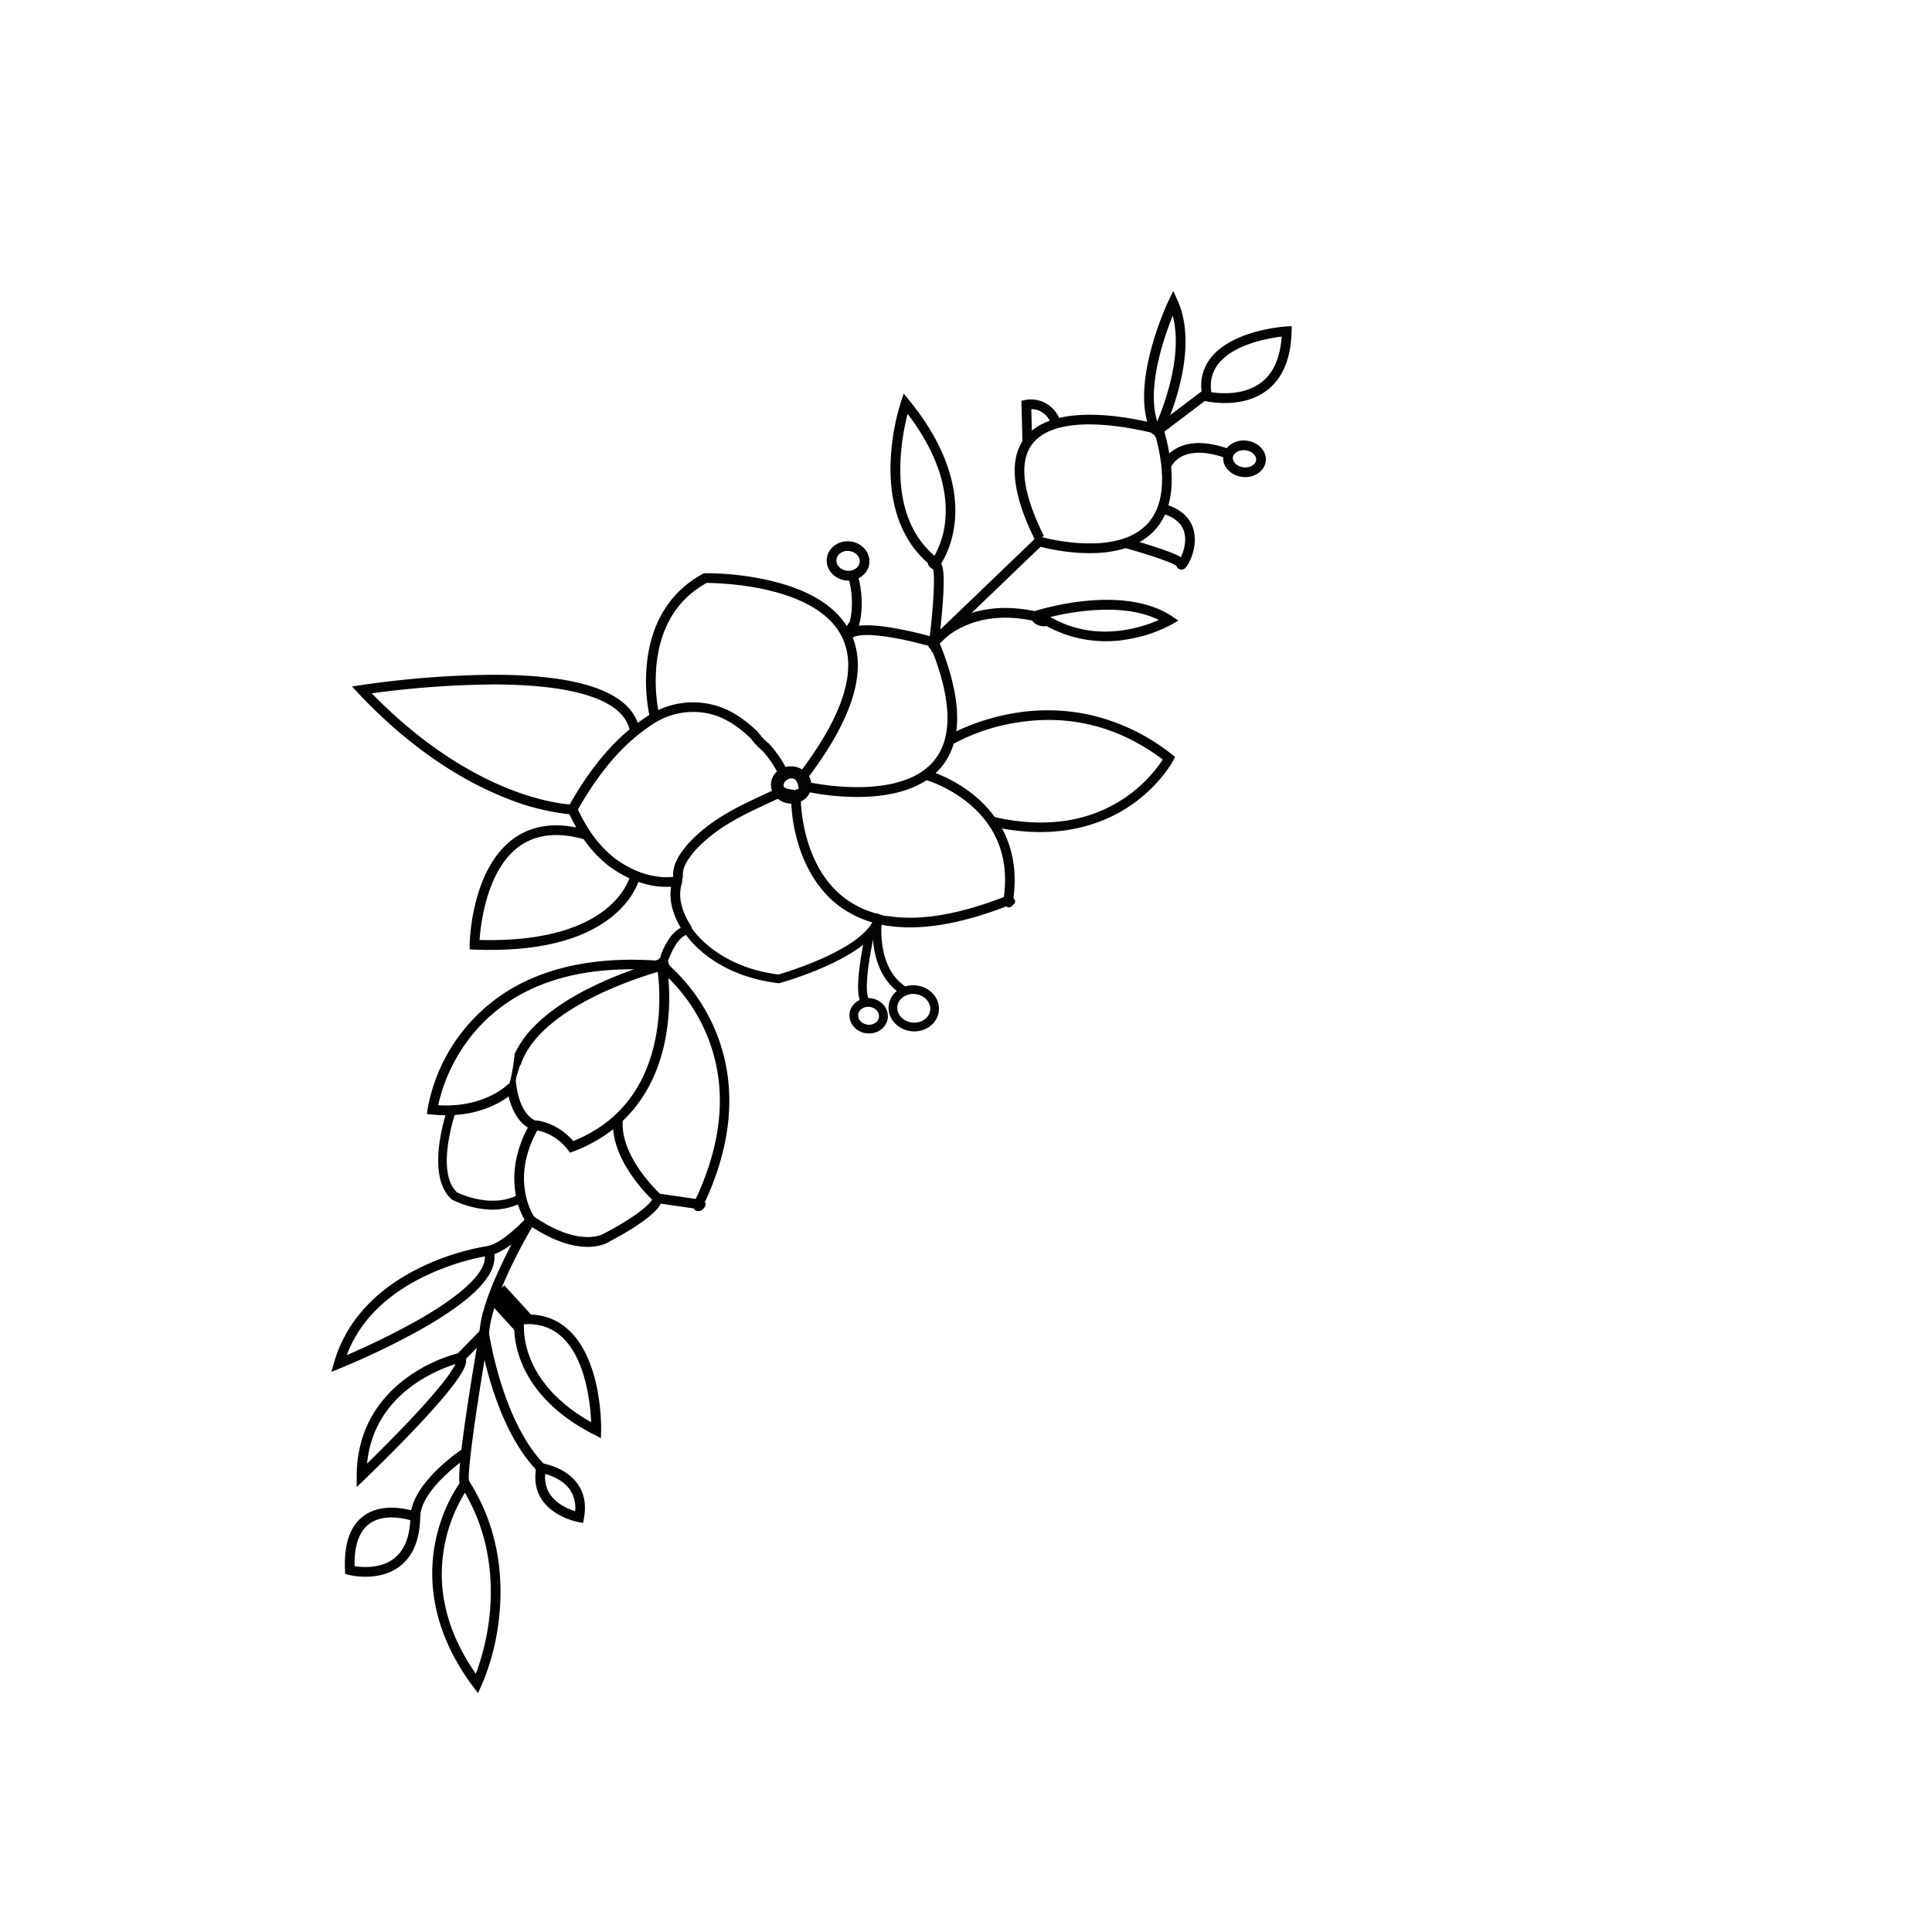 <svg id="Layer_1" data-name="Layer 1" xmlns="http://www.w3.org/2000/svg" viewBox="0 0 850.39 850.39"><defs><style>.cls-1{fill:#020202;}.cls-2,.cls-4{fill:none;}.cls-3{fill:#050404;}.cls-4{stroke:#000;stroke-miterlimit:10;stroke-width:10px;}</style></defs><path class="cls-1" d="M210.37,745.23l-2.12-2.84c-19.21-25.68-19.63-48.91-16.59-63.88,3.29-16.24,11.08-26.28,11.41-26.7l1.86-2.37,1.61,2.54c14.2,22.32,14.9,45.61,13,61.22A102.81,102.81,0,0,1,211.89,742Zm-5.73-88.17a68.51,68.51,0,0,0-8.84,22.49c-3.88,19.39.71,38.62,13.64,57.2a106.13,106.13,0,0,0,5.88-24.22C217,698.31,216.49,677.4,204.64,657.06Z"/><path class="cls-1" d="M157.05,693.8a30.14,30.14,0,0,1-3.59-.62l-1.52-.39-.07-1.57c-.56-11.53,2.2-19.59,8.22-24,9.38-6.83,22.9-1.85,23.47-1.63l1.41.53,0,1.5c-.17,10.06-3.21,17.4-9,21.82C169.58,694.3,161.6,694.31,157.05,693.8Zm-1-4.45c3.34.53,11.4,1.21,17.29-3.29,4.42-3.37,6.85-9,7.26-16.9-3.39-1-12.08-2.8-18,1.55C158.08,674,155.89,680.26,156.07,689.35Z"/><path class="cls-1" d="M180.68,667.54c.48-15,22.4-29.47,23.33-30.08l2.33,3.57c-.21.14-21,13.85-21.4,26.65Z"/><path class="cls-1" d="M215.21,586.55l-1.76-12.26c-.16.83-.27,1.66-.5,2.46a1.65,1.65,0,0,1-.36.63L211,586.49c0,.16-2.89,16.59-5.34,32.9-1.44,9.6-2.46,17.29-3,22.85-.34,3.34-.52,6-.54,7.8s-.05,4.62,2.15,5.16l1-4.15a1.74,1.74,0,0,1,1.21,1c-.91-3.08,2.58-28.06,6.8-53.45,3.19,13.45,10.15,35.57,23.45,49.09l3-3C221,625.69,215.27,586.94,215.21,586.55Z"/><path class="cls-1" d="M256.68,670.34l-2.09-.38c-.43-.08-10.71-2-16-9.75-2.76-4.07-3.6-8.92-2.5-14.43l.4-2,2,.29c.42.06,10.34,1.55,15.69,9,3,4.14,3.94,9.25,2.85,15.17ZM240,648.78a13.57,13.57,0,0,0,2.15,9c2.92,4.32,8.09,6.47,11,7.39a14.13,14.13,0,0,0-2.4-9.6C247.81,651.45,242.82,649.56,240,648.78Z"/><path d="M157,654.51l0-5c.11-22.76,12.42-36.25,22.73-43.56a68.47,68.47,0,0,1,22.44-10.44l1.11-.25.82.79a3.64,3.64,0,0,1,1.09,2.72c0,1.76,0,6.42-22.56,30.18-10.89,11.48-21.92,22-22,22.11Zm43.48-54.1a67,67,0,0,0-18.38,9.09c-12.24,8.74-19.14,20.4-20.54,34.72,4.23-4.13,11.35-11.18,18.36-18.58C194.82,609.87,199.2,603.16,200.45,600.41Z"/><rect x="200.37" y="590.09" width="15" height="4.26" transform="translate(-361.12 327.3) rotate(-45.69)"/><path d="M235.37,538.19,232,535.66c-2.79,3.14-11.34,11.56-17.31,12.79l.86,4.18c3.14-.65,6.54-2.64,9.62-4.93-4,7.67-9,18-11.83,27.43-.1.55-.2,1.09-.35,1.62a1.66,1.66,0,0,1-.27.53,48.72,48.72,0,0,0-1.71,9.44l4.26.27C216.33,569.49,235.18,538.5,235.37,538.19Z"/><path d="M264.5,633l-3-1.53c-20.46-10.37-28.88-23.54-32.35-32.76-3.81-10.13-2.67-17.77-2.61-18.09l.25-1.6,1.6-.19c8.61-1,15.92,1.13,21.71,6.39,15,13.59,14.52,43.14,14.49,44.39Zm-33.9-50.09a37.76,37.76,0,0,0,2.61,14.54c4.3,11.24,13.61,21.05,27,28.53-.36-8.08-2.35-27.92-13-37.61C242.76,584.31,237.18,582.48,230.6,582.89Z"/><path d="M145.85,603.84l1.21-4.19c5.17-17.95,18.55-32.51,38.7-42.09a107.8,107.8,0,0,1,29-9.13l1.72-.24.58,1.65c1.92,5.51-.72,11.76-7.85,18.6-5.31,5.09-13.19,10.62-23.44,16.45a341.74,341.74,0,0,1-35.91,17.33ZM213.42,553a108.92,108.92,0,0,0-25.93,8.48c-17.55,8.37-29.26,20.13-34.88,35a330.51,330.51,0,0,0,31.13-15.3C203.46,570,213.85,560.05,213.42,553Z"/><path d="M290.92,525.84c-.18-.17-18.4-16.68-16.77-33.21l-4.24-.42c-1.62,16.4,13,31.79,17.11,35.81-2.25,4-13.34,11-21.2,14.93l-.2.12c-.11.06-10.28,6.23-30.52-7.52a30.72,30.72,0,0,1-3.93-10.79c-1.6-9.24.43-18.79,6-28.39l1.68-2.71-3.1-.45c-.4-.12-6.4-2-8.39-14.92l-.19-1.18a8.13,8.13,0,0,1,.59-4.55,9.14,9.14,0,0,1,.6-1.88,4.59,4.59,0,0,1,.89-2.19c9.33-27.54,62-41.18,62.56-41.33l4.06-1a4.24,4.24,0,0,1-1.75-2.83s0-.08,0-.12l-2.65-.21c-21.29-1.74-40,.57-55.51,6.87a77.55,77.55,0,0,0-31.25,22.74,76.7,76.7,0,0,0-16.5,35.56l-.28,2.17,2.17.22c17.65,1.84,28.83-4.29,33.77-7.94,2.05,8.45,5.9,12.13,8.48,13.69-6.55,12.29-6.57,22.72-5.36,29.45a33.07,33.07,0,0,0,4.81,12.59l.22.3.31.22c9.66,6.62,17.38,9.13,23.13,9.77,7.39.83,11.53-1.4,12.35-1.9s5.78-3,11-6.33c10.61-6.79,12.36-10.43,12.75-12.57l.21-1.18Zm-64.56-60.5c0,.06,0,.13-.05.2a56.26,56.26,0,0,1-1.23,7.82,19.84,19.84,0,0,1-.69,3,1.79,1.79,0,0,1-1,1.11c-1.93,1.77-12.12,10.18-30.53,9a75.61,75.61,0,0,1,15.29-31.36C224,436,247.79,426.41,279.06,426.66a166.64,166.64,0,0,0-21.4,9.16c-9.7,5.05-17.47,10.6-23.09,16.51a42.59,42.59,0,0,0-8.11,11.72l0,.17A2.86,2.86,0,0,1,226.36,465.34Z"/><path d="M321,484.66a79.5,79.5,0,0,0-7.3-33.76c-8.31-17.94-20.61-27.14-21.13-27.52l-2.23-1.65a1.91,1.91,0,0,1-1.66.9l.53,2.85a93.91,93.91,0,0,1-.76,31.93c-4.47,21.88-16.62,37-36.12,44.83-2.27-2.62-8.12-8.27-16.78-9.07l-.4,4.25c9.12.86,14.71,8.54,14.76,8.61l1,1.35,1.55-.59c21.53-8.16,35.45-25,40.25-48.66a98.67,98.67,0,0,0,1.46-27.71,76.24,76.24,0,0,1,15.79,22.45c10.46,22.77,9,48.43-4.37,76.26L309.4,531C317.06,515,321,499.42,321,484.66Z"/><rect x="296.36" y="519.66" width="4.26" height="18.17" transform="translate(-267.87 747.6) rotate(-81.68)"/><path class="cls-2" d="M307.48,530.05s-4.13,4.59,1.62-.42"/><path class="cls-3" d="M212.9,532.19a42.34,42.34,0,0,1-13.75-4.05l-.21-.11-.17-.16C186.88,517.21,196.6,489.23,197,488l3.61,1.28c-.09.26-9.17,26.42.52,35.53,1.85.9,15.86,7.32,27.44.81l1.88,3.34A28.82,28.82,0,0,1,212.9,532.19Z"/><path class="cls-3" d="M388.1,406.13l.39-3.23a9.92,9.92,0,0,1-2.55-.94l-1.48,3.11c-6.28,13.22-38.09,22.78-41.84,23.86-27.5-3.43-38.1-20.33-38.2-20.49l-.63-1.05-1.21.13c-5.94.6-9.72,7.72-11.64,12.62a1.82,1.82,0,0,1,0,.33,2,2,0,0,1-.55,1.19l0,0c-.5,1.43-.8,2.51-.9,2.89l3.71,1c.2-.75.53-1.8,1-3a1.8,1.8,0,0,1,.28-.73c1.55-4,4.21-9.05,7.5-10.27,3,4.19,14.87,18.13,40.63,21.21l.37,0,.37-.1c1.33-.37,29.11-8.17,40.83-20.62.32,7.34,2.52,19.12,12.53,25.56l2.08-3.23C385.83,426.15,388.07,406.33,388.1,406.13Z"/><path class="cls-3" d="M401.08,453.91c-6.09-.69-10.53-5.77-9.91-11.32s6.09-9.53,12.18-8.84,10.53,5.76,9.9,11.32S407.16,454.59,401.08,453.91Zm1.84-16.35c-4-.45-7.55,2-7.94,5.45s2.54,6.64,6.53,7.08,7.54-2,7.93-5.45S406.9,438,402.92,437.56Z"/><path class="cls-3" d="M381,443.3c-3.32-1.37-4.08-6.86-2.57-18.36,1-7.47,2.61-14.54,2.68-14.84l3.74.86c0,.07-1.58,6.9-2.55,14-1.8,13.23.16,14.77.18,14.78Z"/><path class="cls-3" d="M381.48,454.84c-4.64-.52-8-4.42-7.55-8.69s4.65-7.31,9.29-6.78,8,4.41,7.56,8.68S386.13,455.36,381.48,454.84Zm1.31-11.66c-2.54-.29-4.8,1.24-5.05,3.4s1.63,4.16,4.17,4.45,4.81-1.25,5-3.41S385.34,443.47,382.79,443.18Z"/><path class="cls-3" d="M340.28,346.45a7.33,7.33,0,0,0-.63,1.7l-2.53,1.17c-12.79,5.93-24.86,11.53-35,22.92l-.1.13c-3.1,4.05-6.61,8.64-5.55,14.93l3.95-.66c.05-.4.1-.8.14-1.2-.17-3.87,2.13-6.94,4.79-10.42,9.58-10.69,21.25-16.1,33.6-21.83l3.56-1.65,1.08-.51.13-1.19a4.14,4.14,0,0,1,.39-1.45Z"/><path class="cls-3" d="M346.3,338.65a48.81,48.81,0,0,0-7.7-11.16l-.13-.14-.15-.12a27.36,27.36,0,0,1-4.61-4.91l-.19-.21c-6.12-5.91-11.87-9.55-18.07-11.45h-.05A36.16,36.16,0,0,0,285.31,315c-13.54,8.75-24.72,21.52-35.18,40.21l-.53.94.45,1c4.9,10.73,10.5,18.2,18.15,24.22l.06,0c8.69,6.36,18,9.41,27,8.94l.12.13c-1,6.18.88,12.93,5.61,20.12l3.57-2.34c-4.77-7.26-6.25-13.81-4.39-19.5l.05-.14c0-1.1.18-2.18.32-3.29l-2.68.49c-11.24,1.64-20.91-3.34-27.05-7.83-6.85-5.39-11.94-12.09-16.43-21.63,10-17.54,20.54-29.56,33.21-37.75a32.07,32.07,0,0,1,26.63-3.87c5.5,1.69,10.66,5,16.24,10.34a31.31,31.31,0,0,0,5.11,5.42,44.17,44.17,0,0,1,6.51,9.29,2.86,2.86,0,0,0,0,2.32l3.82-1.89a1.68,1.68,0,0,1,.16,1.13,1.48,1.48,0,0,1,.1-.27,4.32,4.32,0,0,0,.36-1.21l.07-.65Z"/><path class="cls-3" d="M347.34,353.67c-4.89-.55-8.46-4.66-7.95-9.15s4.89-7.71,9.78-7.16,8.45,4.66,7.95,9.15S352.22,354.22,347.34,353.67Zm2-6.05.41.23.05,0,.06,0,.36-.28.44-.11a4.88,4.88,0,0,0,.86-.31h0a.53.53,0,0,0,0-.15c-.12-1.3-.55-3.57-2.15-4.24a3.34,3.34,0,0,0-3.13.63,2.91,2.91,0,0,0-1.34,2.44c.19,1.23,2,1.49,2.6,1.54h.17l.18.05a6.52,6.52,0,0,0,1,.17Z"/><path class="cls-3" d="M206.72,417.86l0-2.08c0-1.34.72-33,19.19-46.57,8.7-6.39,19.83-7.62,33.09-3.68l-1.22,4.09c-11.9-3.54-21.77-2.53-29.34,3-14.2,10.41-16.86,34-17.35,41.12,30.86.87,47.25-6.85,55.61-13.58,9.12-7.34,10.83-15.08,10.85-15.16l4.18.84c-.08.37-1.91,9.09-12.05,17.39C256.47,414.1,236,419,208.8,418Z"/><path class="cls-3" d="M248.63,358.16a103,103,0,0,1-25.36-6.65c-15.81-6.14-40-19.17-65.58-46.39l-2.76-2.94,4-.63A426,426,0,0,1,217,297c40,0,61.76,8.23,64.57,24.44l-4.2.73c-3-17.27-34.49-20.9-60.37-20.9a418.61,418.61,0,0,0-53.36,3.91c23.86,24.52,46.18,36.51,60.93,42.27,16.61,6.49,27.48,6.72,27.59,6.72l0,4.27C252,358.42,250.75,358.4,248.63,358.16Z"/><path class="cls-3" d="M355.13,343l-3.39-2.58c20-26.28,26.18-46.85,18.29-61.13-12.11-21.89-53.85-22.68-59-22.7-12.77,7.07-20.16,19-22,35.4a74.9,74.9,0,0,0,1.24,23.39l-4.13,1a77.3,77.3,0,0,1-1.36-24.77c1.93-17.9,10.45-31.41,24.65-39.06l.46-.25h.51a128.86,128.86,0,0,1,26.06,2.71c18.74,3.94,31.27,11.41,37.23,22.19C382.55,293.13,376.28,315.26,355.13,343Z"/><path class="cls-3" d="M365.23,350.09a100,100,0,0,1-10.72-1.74l1-4.15c.4.09,40,9,55.4-9.13,8.61-10.17,8.15-27.18-1.37-50.56-2.47-.7-9.29-2.55-16.36-3.79-16.08-2.82-18.26.13-18.46.47l-3.71-2.1c2.32-4.09,9.61-4.91,22.94-2.56a179.83,179.83,0,0,1,17.77,4.17l1,.29.39.94c10.56,25.47,10.92,44.28,1.07,55.9C402.29,351.81,379,351.64,365.23,350.09Z"/><path class="cls-3" d="M442.88,394.43c-20.59,8.11-37.93,11-51.86,8.8a12.82,12.82,0,0,1-4.24-.87,41.71,41.71,0,0,1-13.6-6.06c-20.83-14.36-20.71-44.62-20.71-44.92l-4.26-.06a72.93,72.93,0,0,0,2.62,18.23c3.59,13.27,10.47,23.73,19.9,30.24a48.07,48.07,0,0,0,22.36,8c14.2,1.6,31.37-1.54,51.35-9.41Z"/><path class="cls-3" d="M445.8,397.22l-4.2-.68c2.83-17.39-2.05-31.63-14.5-42.32a58.44,58.44,0,0,0-20-11.07l1.13-4.11a61.84,61.84,0,0,1,21.52,11.84C439.21,359,449.66,373.53,445.8,397.22Z"/><path class="cls-3" d="M447.86,365.66a101.36,101.36,0,0,1-11.67-2l1-4.15c22.75,5.23,42.36,2.33,58.28-8.6a60.12,60.12,0,0,0,16.32-16.61c-19.05-14.3-40.25-19.82-63.07-16.43A87.07,87.07,0,0,0,419,327.77l-2.23-3.64c.51-.32,12.71-7.69,31.07-10.46a86.82,86.82,0,0,1,31.74.95,90.37,90.37,0,0,1,36.25,17.44l1.41,1.1-.83,1.57c-.23.44-5.72,10.78-18.41,19.56C487.94,361.27,471.48,368.32,447.86,365.66Z"/><path class="cls-3" d="M377.47,277.2l-4-1.62,2,.81-2-.8c0-.09,3.4-8.72,0-21.31l4.12-1.12C381.44,267.23,377.64,276.8,377.47,277.2Z"/><path class="cls-3" d="M372.32,255.5c-5.16-.58-8.92-4.91-8.39-9.65s5.17-8.12,10.33-7.54,8.92,4.91,8.39,9.65S377.48,256.08,372.32,255.5Zm1.46-13c-2.82-.31-5.34,1.38-5.61,3.79s1.81,4.61,4.63,4.93,5.34-1.38,5.61-3.78S376.6,242.86,373.78,242.54Z"/><path class="cls-3" d="M515.8,271.22c-20.89-13.8-55.42-3.79-60.42-2.23-16.13-3.39-27.67.06-34.54,3.58a39.74,39.74,0,0,0-6.95,4.49c.32-3,.7-6.82,1-10.64.92-12.14.42-16.57-.63-18.4,1.28-1.94,5.31-8.83,6.11-19.67.84-11.5-2-29.87-20.14-52.11l-2.43-3-1.24,3.64A101.69,101.69,0,0,0,392,203.82c-.57,19.07,5.11,34.23,16.44,44,0,1.45,1.33,2.27,2.22,2.69,1.06,3,0,18.7-1.72,32l-.28,2.21a5.3,5.3,0,0,1,1.62,2.61l2.48-3.27c.13-.17,13.31-17.07,42.25-10.76l.57.13.55-.18c.07,0,1.4-.46,3.66-1.05l-1.3,2.11a54.43,54.43,0,0,0,39.21,6.84,61.25,61.25,0,0,0,18-6.28l2.95-1.73ZM411.32,244.63c-10.49-9-15.55-22.6-15-40.58a101.21,101.21,0,0,1,3.19-21.88c11.86,15.58,17.61,31.28,16.65,45.59A39.78,39.78,0,0,1,411.32,244.63ZM496.79,277c-12.53,2.35-24.13.52-34.52-5.41,10.54-2.54,32.46-6.33,47.82,1.3A61.81,61.81,0,0,1,496.79,277Z"/><path class="cls-3" d="M412.56,284.28l-2.95-3.07,45.75-43.92c-10.2-20.78-11.49-36-3.81-45.14,14.84-17.72,57.32-5.6,59.12-5.07l1.13.33.32,1.13c6.09,21.16,4.52,36.53-4.65,45.66-14.58,14.51-43.17,8.11-49.48,6.48Zm46-47.87c4.35,1.15,32.66,8,45.91-5.24,7.83-7.8,9.13-21.35,3.89-40.31-6.74-1.77-41.7-10.11-53.53,4-6.56,7.84-5,21.65,4.64,41.07Z"/><path class="cls-3" d="M450.05,194.89l-.47-18.48,1.73-.37c3.88-.83,12.15.12,15.69,9.67l-4,1.48c-2.25-6.07-6.6-7.08-9.06-7.12l.38,14.71Z"/><path class="cls-3" d="M519.74,250.7h0a2.23,2.23,0,0,1-1.89-1.61c-2.13-1.64-13.41-5.35-23.11-8l1.12-4.11c.06,0,6.28,1.7,12.42,3.7,3.63,1.18,6.54,2.24,8.64,3.14a23,23,0,0,1,2.86,1.43c1.16-2.38,2.55-6.8,1.52-10.79s-4.2-6.73-9.46-8.33l1.24-4.08c14,4.25,13.33,15.09,12.4,19.56a23.23,23.23,0,0,1-2.05,5.84C522.15,250,521.11,250.86,519.74,250.7Z"/><path class="cls-3" d="M515.32,205.89l-4-1.46a14.48,14.48,0,0,1,6.05-6.8c5.79-3.47,13.66-3.5,23.38-.08l-1.42,4C519.83,194.71,515.49,205.43,515.32,205.89Z"/><path class="cls-3" d="M546.88,209.94c-5.16-.58-9-4.64-8.46-9.05s5.1-7.52,10.26-6.94,9,4.64,8.46,9.05S552,210.53,546.88,209.94Zm1.32-11.76c-2.77-.31-5.31,1.15-5.54,3.19s1.92,4,4.7,4.34,5.31-1.15,5.54-3.19S551,198.5,548.2,198.18Z"/><path class="cls-3" d="M568.51,145.86l.06-2.32-2.32.14c-1,.06-23.4,1.56-33.12,13.6a19.7,19.7,0,0,0-4.26,15l-13.74,10.38c4.33-11.43,10.76-33.68,3.19-50.41l-1.9-4.18-2,4.15c-.71,1.48-17.21,36.6-8.1,57.3l1.48-.65-.94,1.94a2.43,2.43,0,0,1,1.25.78,2.46,2.46,0,0,1,.41.65c.05.1.21.45,0,.1a3.33,3.33,0,0,1,.24.46l21.56-16.29c3.82.81,17.21,2.91,27.19-4.58C564.54,166.64,568.23,157.87,568.51,145.86Zm-59.14,39.6c-4.72-14.72,2.89-36.77,6.82-46.51C520.72,156.06,512.58,177.89,509.37,185.46Zm45.61-17c-7.22,5.44-17,4.88-21.76,4.19a15.57,15.57,0,0,1,3.22-12.7c6.83-8.48,21.87-11.09,27.7-11.8C563.5,157.55,560.43,164.38,555,168.48Z"/><path d="M458,272.85l.07,0-.36-.15a6.2,6.2,0,0,1,1.43.83l-.31-.24a5.34,5.34,0,0,1,.66.59,1.56,1.56,0,0,0,1.06.44,1.54,1.54,0,0,0,1.06-.44,1.47,1.47,0,0,0,.44-1.06,1.52,1.52,0,0,0-.44-1.06,8.31,8.31,0,0,0-1.3-1.07,7.63,7.63,0,0,0-1.51-.76,1,1,0,0,0-.6,0,1.09,1.09,0,0,0-.55.18,1.53,1.53,0,0,0-.69.89,1.51,1.51,0,0,0,.15,1.16l.23.3a1.49,1.49,0,0,0,.66.39Z"/><path d="M454.67,273.67a6.81,6.81,0,0,0,4.93,2,1.5,1.5,0,0,0,.4-3l-.37-.14.36.15a5.8,5.8,0,0,1-1.32-.76l.3.23a3.27,3.27,0,0,1-.35-.3l-1.46,2.51a3.55,3.55,0,0,0,3.45-.79,1.52,1.52,0,0,0,.44-1.06,1.5,1.5,0,0,0-.44-1.06,1.53,1.53,0,0,0-2.12,0l-.13.11.3-.24a2.36,2.36,0,0,1-.4.24l.36-.16a2.16,2.16,0,0,1-.55.16l.4-.06a2.27,2.27,0,0,1-.52,0l.4.05a2.46,2.46,0,0,1-.39-.09,1.43,1.43,0,0,0-1,.07,1.41,1.41,0,0,0-.72.62,1.51,1.51,0,0,0,.24,1.81,7.66,7.66,0,0,0,2.71,1.6l.39-2.95a4.91,4.91,0,0,1-.86-.05l.4.06a5.39,5.39,0,0,1-1.32-.37l.36.15a5.32,5.32,0,0,1-1.18-.68l.3.23a5.47,5.47,0,0,1-.51-.45,1.51,1.51,0,0,0-2.12,0,1.53,1.53,0,0,0,0,2.12Z"/><path d="M374.45,277.49a1.5,1.5,0,0,0,0-3,1.5,1.5,0,0,0,0,3Z"/><path d="M374.31,277.47a1.5,1.5,0,0,0,0-3,1.5,1.5,0,0,0,0,3Z"/><path d="M376,276.58l.09-.82h-3a1.83,1.83,0,0,1,0,.33l.06-.4a2.19,2.19,0,0,1-.14.5l.15-.36a1.3,1.3,0,0,1-.08.17l2.8.75.1-1-.05-.4a1.14,1.14,0,0,0-.27-.51.78.78,0,0,0-.27-.27,1.26,1.26,0,0,0-.51-.27l-.4-.05-.4.05a1.26,1.26,0,0,0-.51.27,1.13,1.13,0,0,0-.39.42l-.38.66,2.59,1.52.58-1.13a1.14,1.14,0,0,0,.17-.56,1.11,1.11,0,0,0,0-.6,1.14,1.14,0,0,0-.27-.51,1.31,1.31,0,0,0-.42-.39l-.36-.15a1.55,1.55,0,0,0-.8,0l-.36.15a1.61,1.61,0,0,0-.53.54l-.58,1.13a1.12,1.12,0,0,0-.18.56,1.22,1.22,0,0,0,0,.6,1.06,1.06,0,0,0,.27.51,1,1,0,0,0,.42.38l.36.15a1.33,1.33,0,0,0,.79,0l.36-.15a1.45,1.45,0,0,0,.54-.53l.38-.67-2.79-.75-.1,1,.05.4a1.14,1.14,0,0,0,.27.51.87.87,0,0,0,.27.27,1.14,1.14,0,0,0,.51.27l.4.05.4-.05a1.26,1.26,0,0,0,.51-.27,1.18,1.18,0,0,0,.38-.42,3.61,3.61,0,0,0,.34-.84q.06-.32.09-.63a2.62,2.62,0,0,0,0-.28,1.06,1.06,0,0,0-.13-.58,1.11,1.11,0,0,0-.31-.49,1.21,1.21,0,0,0-.48-.31,1.14,1.14,0,0,0-.58-.12l-.4.05a1.57,1.57,0,0,0-.66.38l-.23.31a1.43,1.43,0,0,0-.21.76l-.09.82a1.15,1.15,0,0,0,.13.58,1,1,0,0,0,.31.48,1.27,1.27,0,0,0,.48.32,1.14,1.14,0,0,0,.58.12l.4-.05a1.49,1.49,0,0,0,.66-.39l.24-.3a1.54,1.54,0,0,0,.2-.76Z"/><path d="M445.35,398.16l.46-.82a1.16,1.16,0,0,0,.18-.56,1.22,1.22,0,0,0,0-.6,1,1,0,0,0-.27-.51,1.13,1.13,0,0,0-.42-.39l-.36-.15a1.51,1.51,0,0,0-.79,0l-.36.15a1.55,1.55,0,0,0-.54.54l-.46.83a1.09,1.09,0,0,0-.18.55,1.22,1.22,0,0,0,0,.6,1.14,1.14,0,0,0,.27.51,1.21,1.21,0,0,0,.42.39l.36.15a1.55,1.55,0,0,0,.8,0l.35-.15a1.4,1.4,0,0,0,.54-.54Z"/><path d="M445.14,399l1-1.21a1.14,1.14,0,0,0,.31-.48,1.36,1.36,0,0,0,0-1.16,1.14,1.14,0,0,0-.31-.48l-.3-.24a1.57,1.57,0,0,0-.76-.2l-.4,0a1.49,1.49,0,0,0-.66.39l-1,1.21a1.11,1.11,0,0,0-.31.48,1.27,1.27,0,0,0-.13.58,1.22,1.22,0,0,0,.13.57,1.21,1.21,0,0,0,.31.49l.31.23a1.42,1.42,0,0,0,.75.21l.4-.06a1.45,1.45,0,0,0,.66-.38Z"/><path d="M444.65,395.42l-.75.46-.38.23-.06,0a2,2,0,0,0-.32.25l0,0a1.82,1.82,0,0,0-.45.77l0,.2,0,.22v0l0,.2,0,.22c0,.11.32.71.16.37a1.63,1.63,0,0,0,.61.64l.06,0,.18.08.2.08h0l.2,0,.21,0h0l.42-.06h.06l0,0a2.54,2.54,0,0,0,.38-.16l.07,0,.36-.27.07-.07a4,4,0,0,0,.45-.55,4.37,4.37,0,0,0,.33-.69,1.9,1.9,0,0,0,.11-.39,1.22,1.22,0,0,0,0-.6,1.12,1.12,0,0,0-.18-.56,1.21,1.21,0,0,0-.39-.42,1.14,1.14,0,0,0-.51-.27l-.4-.05a1.5,1.5,0,0,0-.75.2l-.31.24a1.45,1.45,0,0,0-.38.66l-.08.27a1.11,1.11,0,0,0,0,.6,1.16,1.16,0,0,0,.18.56,1.18,1.18,0,0,0,.38.42,1.26,1.26,0,0,0,.51.27l.4.05a1.57,1.57,0,0,0,.76-.2l.3-.24a1.49,1.49,0,0,0,.39-.66l.07-.27-2.89-.8a1.85,1.85,0,0,1-.12.4l.15-.36a2,2,0,0,1-.23.4l.24-.31a1.55,1.55,0,0,1-.25.26l.3-.23-.13.07.36-.15-.1,0,.4-.05h-.08l.4.05-.05,0,.36.15-.06,0,.3.23,0,0,.23.31,0-.06.15.36s0,0,0,0l.06.4a0,0,0,0,1,0-.05l-.06.4s0,0,0,0l-.15.36,0,0-.23.3.05-.05-.3.23.27-.17.31-.19.62-.38a1,1,0,0,0,.42-.39,1.05,1.05,0,0,0,.27-.51,1.18,1.18,0,0,0,0-.59,1.12,1.12,0,0,0-.18-.56l-.23-.3a1.47,1.47,0,0,0-.67-.39l-.4,0a1.41,1.41,0,0,0-.75.2Z"/><path d="M306.75,531.58a4.91,4.91,0,0,0,.84-.14,4.54,4.54,0,0,0,.77-.3,1.87,1.87,0,0,0,.39-.22,5.59,5.59,0,0,0,.66-.52,1.14,1.14,0,0,0,.31-.48,1.17,1.17,0,0,0,.13-.58,1.15,1.15,0,0,0-.13-.58,1,1,0,0,0-.31-.48,1.52,1.52,0,0,0-1.06-.44l-.4,0a1.49,1.49,0,0,0-.66.39,1.92,1.92,0,0,1-.22.18l.31-.23a2.84,2.84,0,0,1-.61.35l.36-.15a2.69,2.69,0,0,1-.67.19l.4,0h-.11a1.08,1.08,0,0,0-.58.13,1.14,1.14,0,0,0-.48.31,1.11,1.11,0,0,0-.31.48,1.27,1.27,0,0,0-.13.58l.06.4a1.57,1.57,0,0,0,.38.66l.31.23a1.42,1.42,0,0,0,.75.21Z"/><path d="M305.43,531a2.38,2.38,0,0,0,.92.94,2.85,2.85,0,0,0,.63.25,2.5,2.5,0,0,0,.67.06,2.84,2.84,0,0,0,.52-.07c.16-.05.34-.14.48-.19a2.23,2.23,0,0,0,.53-.38,2,2,0,0,0,.42-.49,2.09,2.09,0,0,0,.28-.63,1,1,0,0,0,0-.59,1.12,1.12,0,0,0-.18-.56,1,1,0,0,0-.38-.42,1.26,1.26,0,0,0-.51-.27,1.51,1.51,0,0,0-1.16.15,1.64,1.64,0,0,0-.69.9l0,.09.15-.36a1.18,1.18,0,0,1-.11.19l.23-.3a1.14,1.14,0,0,1-.19.19l.31-.24-.22.13.36-.16-.21.06.4-.05h-.25l.4.05a.73.73,0,0,1-.24-.07l.36.15a.94.94,0,0,1-.22-.12l.3.23-.16-.16.24.31a.6.6,0,0,1-.09-.15,1.13,1.13,0,0,0-.39-.42,1.06,1.06,0,0,0-.51-.27,1.22,1.22,0,0,0-.6,0,1.16,1.16,0,0,0-.56.18,1.52,1.52,0,0,0-.69.9l0,.39a1.43,1.43,0,0,0,.21.76Z"/><path d="M306.14,532.77a2.64,2.64,0,0,0,.68.25,3.31,3.31,0,0,0,.54.06,4.63,4.63,0,0,0,.55-.06,2,2,0,0,0,.35-.09,3.31,3.31,0,0,0,.66-.31,4.8,4.8,0,0,0,.56-.45,4.26,4.26,0,0,0,.47-.58,7.74,7.74,0,0,0,.44-.67,1.57,1.57,0,0,0,.15-1.16,1.51,1.51,0,0,0-.69-.9,1.54,1.54,0,0,0-1.15-.15,1.56,1.56,0,0,0-.9.69,7.15,7.15,0,0,1-.44.68l.24-.31a2.25,2.25,0,0,1-.43.44l.3-.23a1.75,1.75,0,0,1-.35.2l.36-.15a1.61,1.61,0,0,1-.36.1l.39-.06h-.29l.39.06a1.21,1.21,0,0,1-.25-.08l.36.15-.06,0a1.57,1.57,0,0,0-1.16-.16,1.54,1.54,0,0,0-.89.69,1.52,1.52,0,0,0-.16,1.16,1.56,1.56,0,0,0,.69.9Z"/><line class="cls-4" x1="230.72" y1="582.75" x2="218.3" y2="569.13"/></svg>
